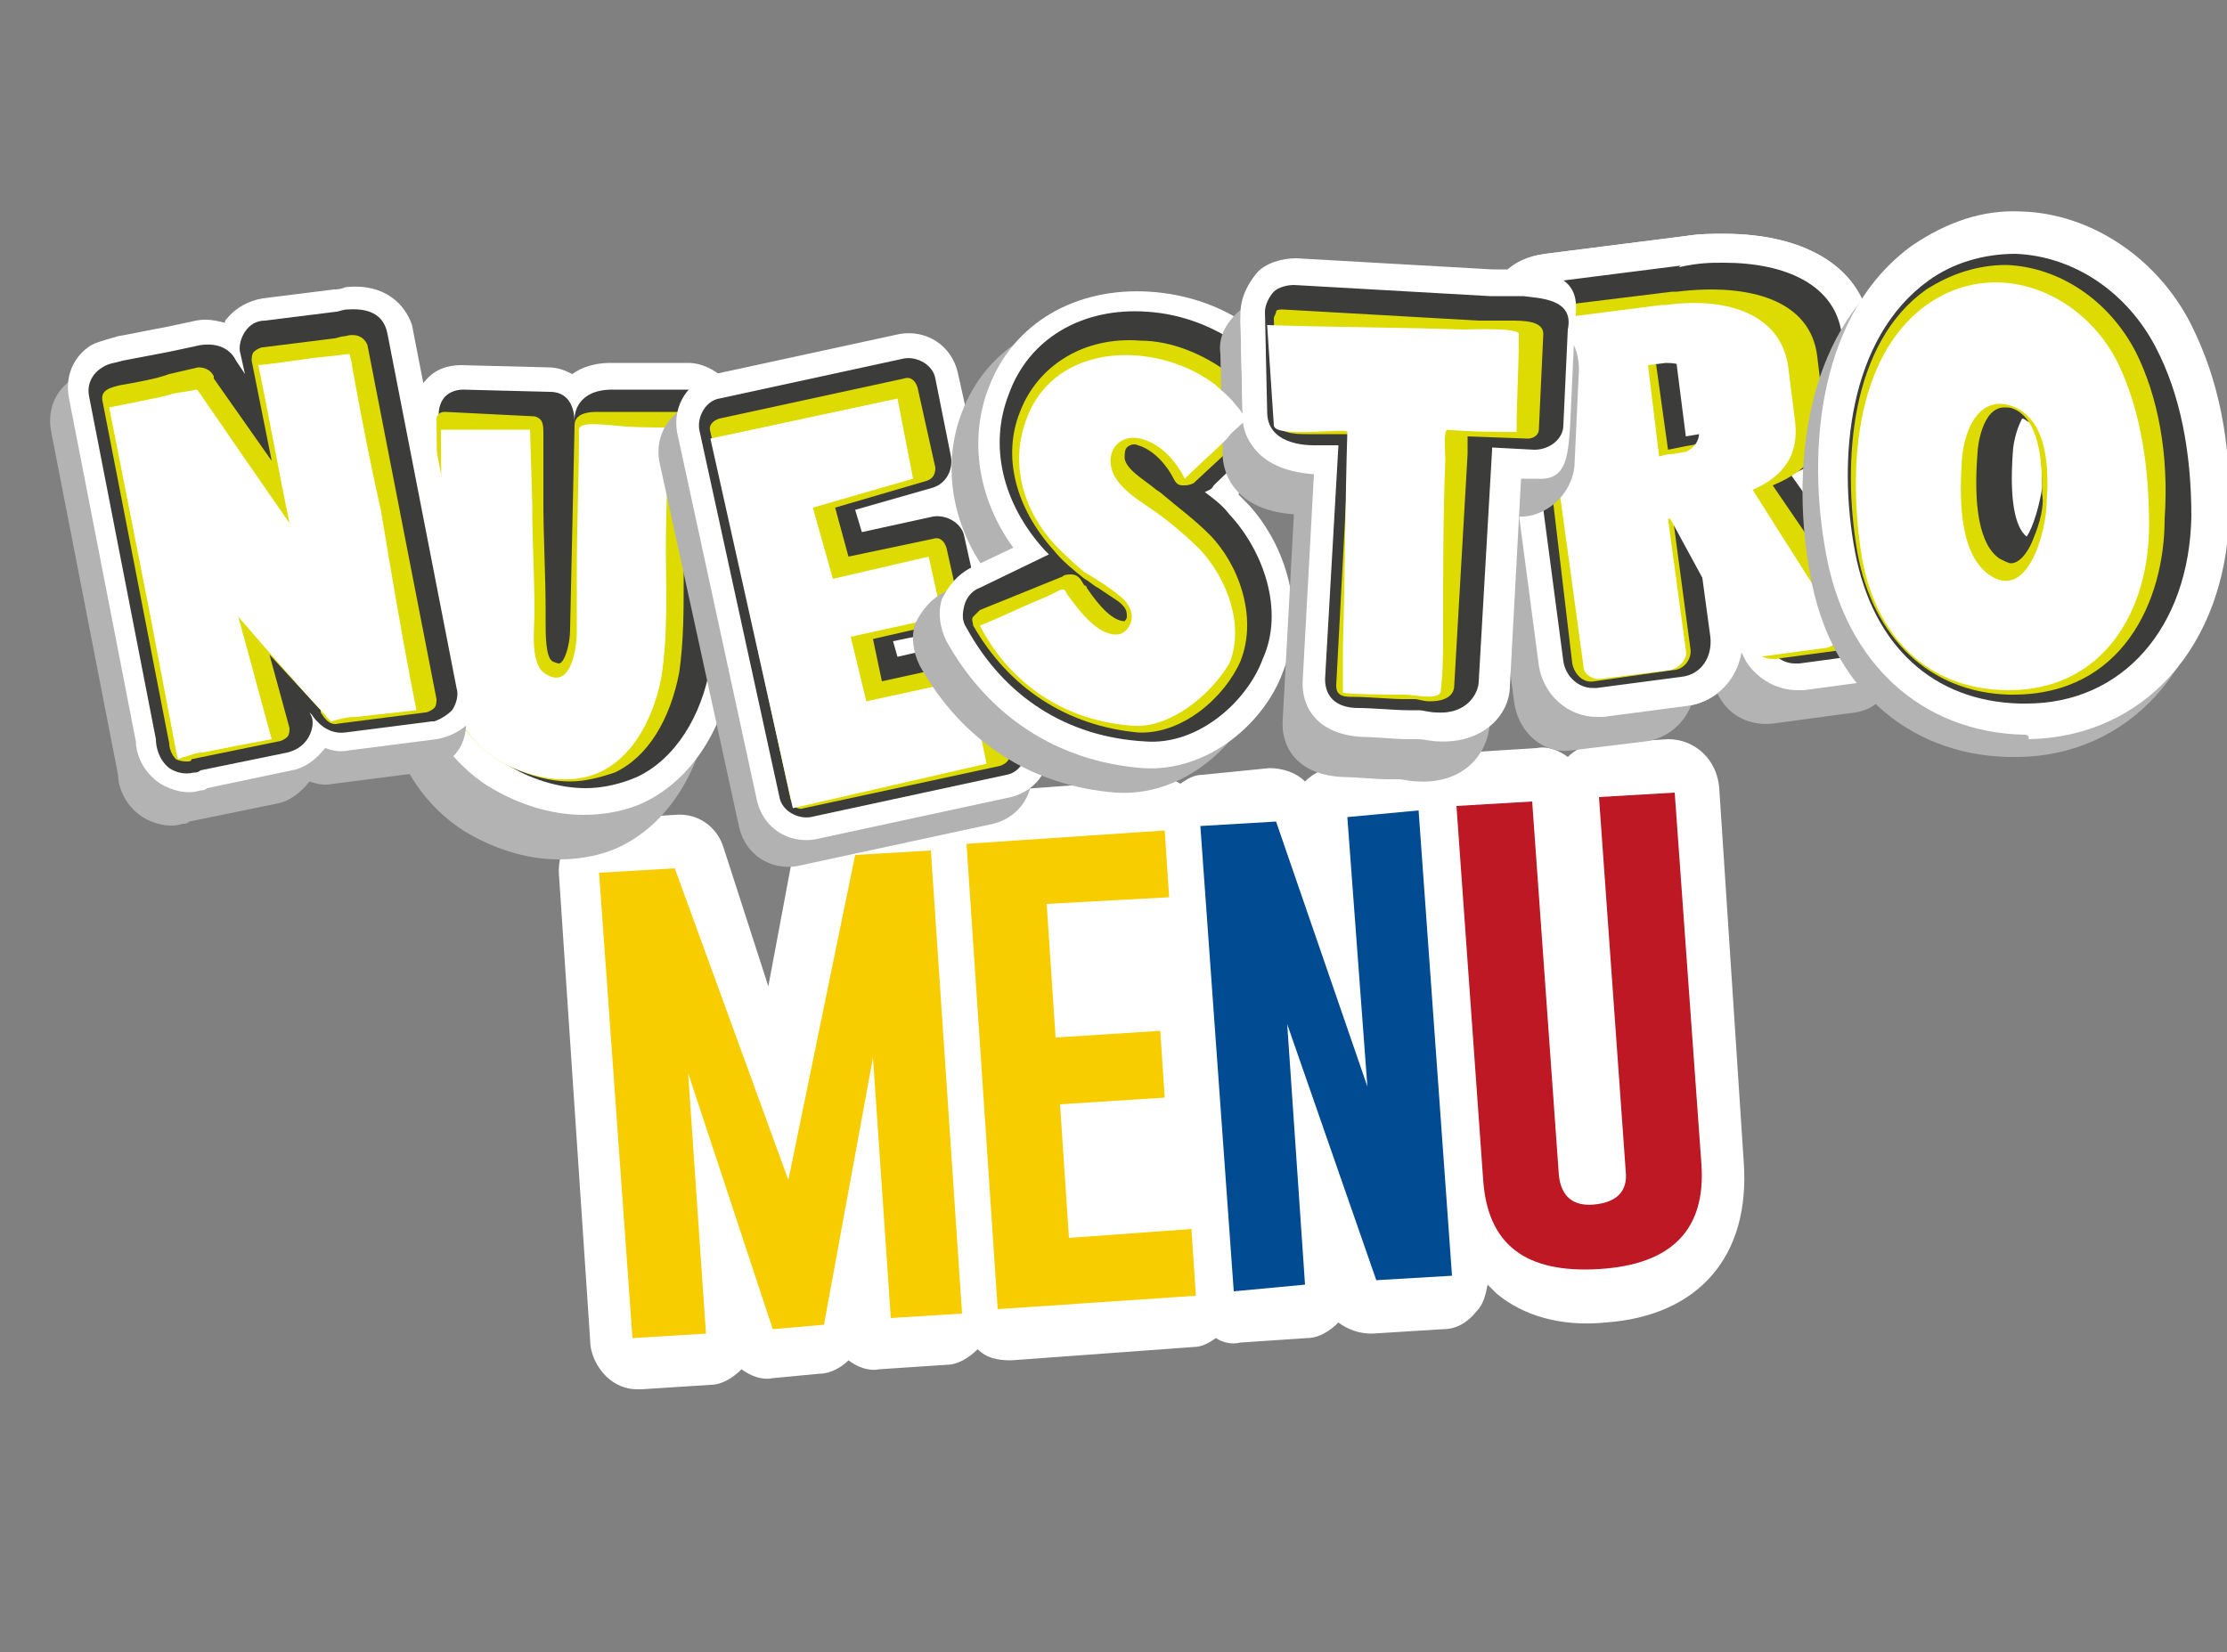 <?xml version="1.0" encoding="utf-8"?>
<!-- Generator: Adobe Illustrator 24.1.2, SVG Export Plug-In . SVG Version: 6.00 Build 0)  -->
<svg version="1.1" id="Layer_1" xmlns="http://www.w3.org/2000/svg" xmlns:xlink="http://www.w3.org/1999/xlink" x="0px" y="0px"
	 viewBox="0 0 100 74.2" style="enable-background:new 0 0 100 74.2;" xml:space="preserve">
<rect x="0" y="0" width="100" height="74.2" fill="#808080" stroke="none"/>
<style type="text/css">
	.st0{fill:#FFFFFF;}
	.st1{fill:#F8CD00;}
	.st2{fill:#014B93;}
	.st3{fill:#BD1823;}
	.st4{fill:#B3B3B4;}
	.st5{fill:#3C3C3B;}
	.st6{fill:#DDDB01;}
	.st7{fill:#B3B2B3;}
	.st8{fill:none;stroke:#000000;stroke-miterlimit:10;}
</style>
<g>
	<path class="st0" d="M78.3,52.2l-1.1-16.8c-0.1-1.3-1.1-2.2-2.3-2.2l-3.2,0.2c-0.5,0-1,0.3-1.3,0.6c-0.4-0.3-0.9-0.5-1.4-0.4
		l-3.2,0.2c-0.5,0-1,0.3-1.4,0.7c-0.4-0.3-0.9-0.5-1.5-0.4l-2.9,0.3c-0.5,0.1-1,0.3-1.4,0.7c-0.4-0.4-1-0.6-1.6-0.6L54,34.8
		c-0.4,0-0.7,0.2-1,0.4c-0.3-0.2-0.7-0.3-1.1-0.2l-8.2,0.6c-0.5,0-1,0.3-1.4,0.7c-0.4-0.4-0.9-0.5-1.5-0.5L37.7,36
		c-1,0.1-1.8,0.8-2,1.9l-1.2,6.4l-2-6.2c-0.3-1-1.2-1.6-2.2-1.5l-3.2,0.2c-1.2,0.1-2.1,1.2-2,2.5l1.4,20.9c0,0.6,0.3,1.2,0.7,1.6
		c0.4,0.4,0.9,0.6,1.4,0.6c0.1,0,0.1,0,0.2,0l3.1-0.2c0.5,0,1-0.3,1.4-0.7c0.4,0.3,0.9,0.5,1.4,0.4l2.1-0.2c0.5,0,1-0.3,1.3-0.6
		c0.4,0.3,0.9,0.5,1.4,0.4l3-0.2c0.5,0,1-0.3,1.4-0.7c0.4,0.4,0.9,0.5,1.5,0.5l8.2-0.6c0.4,0,0.7-0.2,1-0.4c0.3,0.2,0.7,0.3,1.1,0.2
		l3-0.2c0.5,0,1-0.3,1.4-0.7c0.4,0.3,0.9,0.5,1.5,0.5l3.2-0.2c0.6,0,1.1-0.3,1.5-0.8c0.3-0.3,0.4-0.7,0.5-1.2
		c0.1,0.1,0.3,0.3,0.4,0.4c1.2,1,2.9,1.5,4.9,1.3C76.3,59.1,78.6,56.4,78.3,52.2z"/>
	<g>
		<path class="st1" d="M35.4,53l3-14.6l3.4-0.2L43.2,59L40,59.2l-0.8-11.7L37,59.5l-2.3,0.2l-3.8-11.5l0.8,11.7l-3.3,0.2l-1.5-20.9
			l3.4-0.2L35.4,53z"/>
		<path class="st1" d="M43.4,37.9l8.9-0.6l0.2,3L47,40.6l0.4,6l4.7-0.3l0.2,3l-4.7,0.3l0.4,6l5.5-0.4l0.2,3l-8.9,0.6L43.4,37.9z"/>
		<path class="st2" d="M53.9,37.1l3.4-0.2l4.1,11.9l-0.9-12.1l3.2-0.3l1.5,20.9l-3.4,0.2l-4-11.5l0.8,11.7L55.4,58L53.9,37.1z"/>
		<path class="st3" d="M76.4,52.3c0.2,2.9-1.3,4.5-4.6,4.7c-3.3,0.2-5-1.1-5.2-4l-1.2-16.8l3.4-0.2L70,52.8c0.1,0.9,0.6,1.4,1.6,1.3
			c1-0.1,1.5-0.6,1.4-1.5l-1.2-16.8l3.4-0.2L76.4,52.3z"/>
	</g>
</g>
<g>
	<path class="st0" d="M86.2,27l-3.8-5.3c2-1.3,2.1-3.1,1.9-4.2L84,14.8c-0.3-2.7-2.8-4.3-6.6-4.3c-0.5,0-1.1,0-1.7,0.1v0l-6.3,0.8
		c-0.8,0.1-1.4,0.4-1.8,0.8c-0.5,0.5-0.7,1.1-0.6,1.8l2.1,15.9c0.2,1.3,1.3,2.3,2.6,2.3c0.1,0,0.2,0,0.3,0l3.8-0.5
		c1.3-0.2,2.2-1.2,2.4-2.4l0.2,0.4l0,0l0,0c0.5,0.8,1.4,1.3,2.3,1.3c0.1,0,0.2,0,0.3,0l3.7-0.5c0.7-0.1,1.3-0.6,1.6-1.3
		C86.7,28.5,86.6,27.6,86.2,27z"/>
	<path class="st4" d="M84.6,28.9l-3.9-5.5c1.9-1.2,2.2-2.9,2-4.1l-0.3-2.7c-0.4-3.1-3.6-4.6-8.3-4c0,0-0.1,0-0.2,0h0h0l-6.3,0.8
		c-1.1,0.1-1.8,1.1-1.7,2.3l2.1,15.9c0.2,1.3,1.3,2.3,2.6,2.1l3.3-0.4c1.4-0.2,2.4-1.5,2.2-3l-0.2-1.2l1.3,2.2
		c0.5,0.9,1.4,1.3,2.4,1.2l3.7-0.5c0.7-0.1,1.2-0.5,1.5-1.1C85.1,30.2,85.1,29.5,84.6,28.9z M74.7,17.7l0.3,2.5c0,0,0,0-0.1,0
		c0,0-0.1,0-0.2,0l-0.3-2.5C74.6,17.7,74.7,17.7,74.7,17.7z"/>
	<g>
		<g>
			<path class="st5" d="M71.7,31.5c-1,0-1.8-0.8-1.9-1.8l-2.1-15.9c-0.1-0.5,0.1-0.9,0.4-1.3c0.3-0.3,0.8-0.5,1.4-0.6l6.3-0.8v0
				c0.6-0.1,1.1-0.1,1.6-0.1c3.4,0,5.6,1.4,5.9,3.8l0.3,2.7c0.2,1.2-0.1,2.9-2.2,3.9l4.2,5.9c0.3,0.5,0.4,1.1,0.2,1.6
				c-0.2,0.5-0.6,0.8-1.1,0.9l-3.7,0.5c-0.1,0-0.2,0-0.2,0c-0.7,0-1.3-0.4-1.7-1l0,0l-1.7-3.4l0.3,2.6c0.1,0.6-0.1,1.2-0.4,1.6
				c-0.3,0.5-0.8,0.8-1.4,0.9l-3.8,0.5C71.9,31.5,71.8,31.5,71.7,31.5z M76.3,18.9C76.3,18.9,76.3,18.9,76.3,18.9
				c0.1,0,0.2-0.1,0.2-0.1c0.4-0.1,0.3-0.3,0.3-0.4l-0.3-2.7c0-0.2,0-0.3-0.5-0.3c-0.1,0-0.1,0-0.2,0L76.3,18.9z"/>
			<path class="st0" d="M77.4,11.8c2.8,0,5,1,5.3,3.2l0.3,2.7c0.2,1.6-0.6,2.9-2.6,3.6l4.6,6.5c0.4,0.6,0.1,1.4-0.5,1.5l-3.7,0.5
				c-0.1,0-0.1,0-0.2,0c-0.5,0-0.9-0.3-1.2-0.7l-3.2-6.4l-0.2,0l0.8,5.9c0.1,0.9-0.4,1.7-1.3,1.8l-3.8,0.5c-0.1,0-0.1,0-0.2,0
				c-0.6,0-1.2-0.5-1.3-1.2l-2.1-15.9c-0.1-0.5,0.3-1,1.3-1.1l6.3-0.8c-0.3,0-0.3,0.1-0.3,0.1c0,0,0,0,0,0
				C76.3,11.8,76.8,11.8,77.4,11.8 M75.7,19.6l0.6-0.1c0.5-0.1,0.3-0.1,0.4-0.1c0.6-0.2,0.8-0.6,0.7-1l-0.3-2.7
				c-0.1-0.6-0.4-0.9-1.1-0.9c-0.1,0-0.2,0-0.4,0l-0.5,0.1L75.7,19.6 M77.4,10.5c-0.5,0-1.1,0-1.7,0.1v0l-6.3,0.8
				c-0.8,0.1-1.4,0.4-1.8,0.8c-0.5,0.5-0.7,1.1-0.6,1.8l2.1,15.9c0.2,1.3,1.3,2.3,2.6,2.3c0.1,0,0.2,0,0.3,0l3.8-0.5
				c1.3-0.2,2.2-1.2,2.4-2.4l0.2,0.4l0,0l0,0c0.5,0.8,1.4,1.3,2.3,1.3c0.1,0,0.2,0,0.3,0l3.7-0.5c0.7-0.1,1.3-0.6,1.6-1.3
				c0.3-0.7,0.2-1.6-0.2-2.2l-3.8-5.3c2-1.3,2.1-3.1,1.9-4.2L84,14.8C83.6,12.1,81.2,10.5,77.4,10.5L77.4,10.5z"/>
		</g>
	</g>
	<g>
		<path class="st6" d="M68.8,14.6c-0.1-0.4,0.2-0.7,0.6-0.8l5.7-0.7c0.1,0,0.2,0,0.2,0c3.3-0.4,6,0.4,6.3,2.9l0.3,2.5
			c0.2,1.5-0.6,2.6-2.3,3.3l4.3,6.3c0.3,0.4,0,1-0.5,1l-3.7,0.5c-0.4,0-0.8-0.1-0.9-0.5l-3.5-6l-0.2,0l0.8,6c0.1,0.5-0.3,1-0.8,1
			l-3.5,0.5c-0.5,0.1-0.9-0.3-1-0.8L68.8,14.6z M74.3,15.9l0.6,4.3l0.5-0.1c0.4-0.1,0.7-0.1,0.9-0.2c0.5-0.2,0.7-0.5,0.7-1l-0.3-2.5
			c-0.1-0.6-0.5-0.9-1.3-0.8L74.3,15.9z"/>
	</g>
	<g>
		<path class="st0" d="M69.1,15.3c-0.1-0.5,0.3-0.9,0.8-1l4.7-0.6c0.1,0,0.2,0,0.2,0c2.9-0.4,5.2,0.5,5.5,2.8l0.3,2.4
			c0.2,1.5-0.5,2.5-1.9,3.1l3.8,6c0.3,0.5,0,1-0.5,1.1L79,29.5c-0.4,0-0.7-0.1-0.9-0.5L75,23.3l-0.1,0l0.8,5.9
			c0.1,0.4-0.3,0.8-0.7,0.9l-3.2,0.4c-0.3,0-0.7-0.2-0.7-0.6L69.1,15.3z M74,16.4l0.5,4.1l0.4-0.1c0.4,0,0.6-0.1,0.8-0.1
			c0.4-0.2,0.6-0.5,0.6-0.9L76,17.1c-0.1-0.6-0.5-0.8-1.2-0.8L74,16.4z"/>
	</g>
</g>
<g>
	<path class="st4" d="M31.9,26l0.1-5.4c0-0.6-0.2-1.2-0.6-1.6s-1-0.7-1.6-0.7l-2.5,0c0,0,0,0-0.1,0l-0.1,0c-0.2,0-0.5,0-0.8,0
		c-0.7,0-1.3,0.2-1.7,0.5c-0.4-0.2-0.7-0.3-1.1-0.3l-3.9-0.1c0,0,0,0,0,0c-0.6,0-1.2,0.2-1.6,0.7c-0.4,0.4-0.7,1-0.7,1.6l0.1,8.8
		c0,0.2,0,0.4,0,0.5c0,0.4,0,0.9,0,1.3c0.1,2.5,1.4,4.7,3.4,6c1.3,0.8,2.8,1.3,4.3,1.3c1,0,2-0.2,2.8-0.6c2-1,3.4-3.1,3.9-5.8
		c0.3-1.5,0.2-3,0.2-4.5C31.9,27,31.9,26.5,31.9,26z"/>
	<g>
		<g>
			<path class="st0" d="M31.9,24l0.1-5.4c0-0.3-0.1-0.6-0.3-0.8c-0.2-0.2-0.5-0.3-0.8-0.3l-2.5,0c0,0-0.1,0-0.2,0
				c-0.2,0-0.5,0-0.7,0c-1.6,0-1.7,1.1-1.7,1.3l0,0.4c0-0.1,0-0.1,0-0.2c0-0.9-0.4-1.4-1.1-1.4l-3.9-0.1c-0.3,0-0.6,0.1-0.8,0.3
				s-0.3,0.5-0.3,0.8l0.1,8.8c0,0.2,0,0.4,0,0.5c0,0.4,0,0.9,0,1.3c0.1,2.1,1.2,4,2.9,5.1c1.1,0.7,2.4,1.1,3.6,1.1
				c0.8,0,1.6-0.2,2.3-0.5c1.7-0.8,2.9-2.7,3.3-5c0.2-1.4,0.2-2.9,0.2-4.3C31.9,25,31.9,24.5,31.9,24z"/>
			<path class="st0" d="M33.1,24l0.1-5.4c0-0.6-0.2-1.2-0.7-1.6c-0.4-0.4-1-0.7-1.6-0.7l-2.5,0c0,0,0,0-0.1,0l-0.1,0
				c-0.2,0-0.5,0-0.8,0c-0.7,0-1.3,0.2-1.7,0.5c-0.4-0.2-0.7-0.3-1.1-0.3l-3.9-0.1c0,0,0,0,0,0c-0.6,0-1.2,0.2-1.6,0.7
				c-0.4,0.4-0.7,1-0.7,1.6l0.1,8.8c0,0.2,0,0.4,0,0.5c0,0.4,0,0.9,0,1.3c0.1,2.5,1.4,4.7,3.4,6c1.3,0.8,2.8,1.3,4.3,1.3
				c1,0,2-0.2,2.8-0.6c2-1,3.4-3.1,3.9-5.8c0.3-1.5,0.2-3,0.2-4.5C33.1,25,33.1,24.5,33.1,24z M30.8,25.6c0,1.4,0,2.8-0.2,4.1
				c-0.3,2-1.3,3.5-2.6,4.2c-0.5,0.3-1.1,0.4-1.8,0.4c-1,0-2.1-0.3-3-0.9c-1.4-0.9-2.3-2.5-2.4-4.2c0-0.4,0-0.8,0-1.2
				c0-0.2,0-0.4,0-0.5l-0.1-8.8l3.9,0.1c0,0.1,0,0.2,0,0.3l0,0.2c0,0.6,0.5,1.1,1.1,1.1h0c0.6,0,1.1-0.5,1.1-1.1l0-0.4
				c0-0.1,0.2-0.2,0.6-0.2c0.2,0,0.4,0,0.6,0h0c0.1,0,0.2,0,0.2,0c0,0,0,0,0,0l2.5,0L30.8,24C30.8,24.5,30.8,25,30.8,25.6z"/>
		</g>
		<g>
			<path class="st0" d="M30.7,24.3l0.1-5.4c0-0.1,0-0.2-0.1-0.3s-0.2-0.1-0.3-0.1l-2.6,0c0,0-0.1,0-0.3,0c-0.2,0-0.4,0-0.7,0
				c-0.8,0-1,0.3-1,0.6l-0.2,9.1c0,0.9-0.3,1.6-0.5,1.6c0,0-0.1,0-0.3-0.1c-0.3-0.2-0.3-1.2-0.3-1.8c0-0.2,0-0.4,0-0.5
				c0-1.6-0.1-3.2-0.1-4.8l0-0.4c0-0.5,0-1.2,0-1.9c0-0.3,0-0.6,0-0.8c0-0.4,0-0.7-0.4-0.8L20,18.5c-0.1,0-0.2,0-0.3,0.1
				s-0.1,0.2-0.1,0.3l0.1,8.8c0,0.2,0,0.4,0,0.5c0,0.4,0,0.8,0,1.3c0.1,1.9,1.1,3.6,2.6,4.6c1,0.6,2.2,1,3.3,1c0.7,0,1.4-0.2,2-0.4
				c1.5-0.7,2.5-2.4,2.9-4.5c0.2-1.4,0.2-2.8,0.2-4.2C30.7,25.4,30.7,24.8,30.7,24.3z"/>
			<path class="st0" d="M25.6,36.1c-1.3,0-2.7-0.4-3.9-1.2c-1.8-1.2-3-3.2-3.1-5.5c0-0.4,0-0.9,0-1.3c0-0.2,0-0.4,0-0.5l-0.1-8.8
				c0-0.4,0.2-0.8,0.5-1.1c0.3-0.3,0.7-0.5,1.1-0.5c0,0,0,0,0,0l3.9,0.1c0.3,0,0.8,0.1,1.1,0.5c0.3-0.4,0.9-0.6,1.7-0.6
				c0.3,0,0.5,0,0.8,0h0c0,0,0.1,0,0.1,0l2.5,0c0.4,0,0.8,0.2,1.1,0.5s0.5,0.7,0.5,1.1l-0.1,5.4c0,0.5,0,1.1,0,1.6
				c0,1.4,0,2.9-0.2,4.4c-0.4,2.5-1.7,4.4-3.5,5.3C27.4,36,26.5,36.1,25.6,36.1z M20.8,19.6l0.1,8c0,0.2,0,0.4,0,0.5
				c0,0.4,0,0.8,0,1.2c0.1,1.5,0.9,2.9,2.1,3.7c0.8,0.5,1.8,0.8,2.6,0.8c0.5,0,1-0.1,1.5-0.3c1.2-0.6,2-1.9,2.3-3.6
				c0.2-1.3,0.2-2.7,0.2-4c0-0.5,0-1.1,0-1.7l0.1-4.7l-1.8,0c-0.1,0-0.2,0-0.3,0h0c-0.1,0-0.3,0-0.4,0l-0.2,8.6
				c0,1.3-0.5,2.7-1.6,2.7c-0.3,0-0.7-0.1-1-0.4c-0.8-0.6-0.8-1.8-0.7-2.8c0-0.2,0-0.3,0-0.5c0-1.6-0.1-3.2-0.1-4.8l0-0.4
				c0-0.5,0-1.2,0-1.9c0-0.2,0-0.3,0-0.5L20.8,19.6z"/>
		</g>
		<g>
			<path class="st0" d="M30,19.2c0,1.8-0.1,3.6-0.1,5.4c0,1.9,0.1,3.9-0.2,5.8c-0.3,1.6-1.1,3.4-2.6,4.2c-1.5,0.8-3.5,0.3-4.8-0.5
				c-1.4-0.9-2.3-2.5-2.4-4.2c0-0.6,0-1.2,0-1.8c0-2.9-0.1-5.8-0.1-8.8c1,0,1.9,0,2.9,0c0.4,0,0.7,0,1.1,0c0,0,0.1,3.1,0.1,3.4
				c0,1.6,0.1,3.2,0.1,4.8c0,0.7-0.2,2.2,0.4,2.7c1.2,0.9,1.5-1,1.5-1.8c0-0.9,0-1.8,0-2.7c0-2.1,0.1-4.3,0.1-6.4
				c0-0.4,1.2-0.2,1.5-0.2C28.3,19.2,29.2,19.2,30,19.2z"/>
			<path class="st0" d="M25.3,36c-1.2,0-2.6-0.4-3.6-1.1c-1.7-1.1-2.8-3-2.9-5.1c0-0.4,0-0.9,0-1.3c0-0.2,0-0.4,0-0.5l-0.1-8.8
				c0-0.3,0.1-0.6,0.3-0.8c0.2-0.2,0.5-0.3,0.8-0.3l3.9,0.1c0.7,0,1.1,0.5,1.1,1.4c0,0.1,0,0.1,0,0.2l0-0.4c0-0.2,0.1-1.3,1.7-1.3
				c0.3,0,0.5,0,0.7,0c0.1,0,0.1,0,0.2,0l2.5,0c0.3,0,0.6,0.1,0.8,0.3c0.2,0.2,0.3,0.5,0.3,0.8l-0.1,5.4c0,0.5,0,1,0,1.6
				c0,1.4,0,2.9-0.2,4.3c-0.4,2.3-1.6,4.1-3.3,5C27,35.8,26.2,36,25.3,36z M20.9,20.3l0.1,7.6c0,0.2,0,0.4,0,0.6c0,0.4,0,0.8,0,1.2
				c0.1,1.4,0.8,2.6,1.9,3.3c0.7,0.5,1.6,0.7,2.4,0.8c0.5,0,0.9-0.1,1.3-0.3c1-0.5,1.8-1.8,2-3.3c0.2-1.2,0.2-2.6,0.2-3.9
				c0-0.5,0-1.1,0-1.7l0.1-4.2h-1.4c-0.1,0-0.2,0-0.4,0l-0.2,8.2c0,1.9-0.8,3.1-2.1,3.1c-0.4,0-0.8-0.1-1.2-0.5
				c-1-0.7-0.9-2.2-0.9-3.1c0-0.2,0-0.3,0-0.4c0-1.6-0.1-3.2-0.1-4.8l0-0.4c0-0.4,0-1.2,0-1.9L20.9,20.3z"/>
		</g>
	</g>
	<path class="st5" d="M31.9,24l0.1-5.4c0-0.3-0.1-0.6-0.3-0.8c-0.2-0.2-0.5-0.3-0.8-0.3l-2.5,0c0,0-0.1,0-0.2,0c-0.2,0-0.5,0-0.7,0
		c-1.6,0-1.7,1.1-1.7,1.3l0,0.4c0-0.1,0-0.1,0-0.2c0-0.9-0.4-1.4-1.1-1.4l-3.9-0.1c-0.3,0-0.6,0.1-0.8,0.3s-0.3,0.5-0.3,0.8l0.1,8.8
		c0,0.2,0,0.4,0,0.5c0,0.4,0,0.9,0,1.3c0.1,2.1,1.2,4,2.9,5.1c1.1,0.7,2.4,1.1,3.6,1.1c0.8,0,1.6-0.2,2.3-0.5c1.7-0.8,2.9-2.7,3.3-5
		c0.2-1.4,0.2-2.9,0.2-4.3C31.9,25,31.9,24.5,31.9,24z"/>
	<path class="st6" d="M30.7,24.3l0.1-5.4c0-0.1,0-0.2-0.1-0.3s-0.2-0.1-0.3-0.1l-2.6,0c0,0-0.1,0-0.3,0c-0.2,0-0.4,0-0.7,0
		c-0.8,0-1,0.3-1,0.6l-0.2,9.1c0,0.9-0.3,1.6-0.5,1.6c0,0-0.1,0-0.3-0.1c-0.3-0.2-0.3-1.2-0.3-1.8c0-0.2,0-0.4,0-0.5
		c0-1.6-0.1-3.2-0.1-4.8l0-0.4c0-0.5,0-1.2,0-1.9c0-0.3,0-0.6,0-0.8c0-0.4,0-0.7-0.4-0.8L20,18.5c-0.1,0-0.2,0-0.3,0.1
		s-0.1,0.2-0.1,0.3l0.1,8.8c0,0.2,0,0.4,0,0.5c0,0.4,0,0.8,0,1.3c0.1,1.9,1.1,3.6,2.6,4.6c1,0.6,2.2,1,3.3,1c0.7,0,1.4-0.2,2-0.4
		c1.5-0.7,2.5-2.4,2.9-4.5c0.2-1.4,0.2-2.8,0.2-4.2C30.7,25.4,30.7,24.8,30.7,24.3z"/>
	<path class="st0" d="M30,19.2c0,1.8-0.1,3.6-0.1,5.4c0,1.9,0.1,3.9-0.2,5.8c-0.3,1.6-1.1,3.4-2.6,4.2c-1.5,0.8-3.5,0.3-4.8-0.5
		c-1.4-0.9-2.3-2.5-2.4-4.2c0-0.6,0-1.2,0-1.8c0-2.9-0.1-5.8-0.1-8.8c1,0,1.9,0,2.9,0c0.4,0,0.7,0,1.1,0c0,0,0.1,3.1,0.1,3.4
		c0,1.6,0.1,3.2,0.1,4.8c0,0.7-0.2,2.2,0.4,2.7c1.2,0.9,1.5-1,1.5-1.8c0-0.9,0-1.8,0-2.7c0-2.1,0.1-4.3,0.1-6.4
		c0-0.4,1.2-0.2,1.5-0.2C28.3,19.2,29.2,19.2,30,19.2z"/>
</g>
<g>
	<path class="st4" d="M97.7,15.6c-1.5-3-4.5-5-7.6-5.1c-1.7,0-3.4,0.5-4.9,1.5c-4.2,3-4.8,9.2-3.9,13.9c0.9,4.9,4.3,8,8.9,8.1
		c0.1,0,0.2,0,0.3,0c5.1,0,8.8-4.1,9-10C99.4,20.8,98.9,18,97.7,15.6z"/>
	<g>
		<g>
			<path class="st0" d="M97.3,15.1c-1.3-2.6-3.9-4.3-6.5-4.3c-1.4,0-2.8,0.4-4.1,1.3c-3.7,2.7-4.2,8.2-3.4,12.6
				c0.8,4.3,3.6,7,7.6,7.1c0.1,0,0.2,0,0.3,0c4.4,0,7.5-3.5,7.7-8.7C98.9,20,98.4,17.3,97.3,15.1z M91,24.1c-0.5-0.4-0.8-1.6-0.6-4
				c0.1-0.7,0.3-1.1,0.4-1.3c0,0,0.1,0,0.2,0.1c0.5,0.2,0.7,1.3,0.7,3C91.6,22.6,91.3,23.7,91,24.1z"/>
			<path class="st0" d="M90.9,33c-4.6-0.1-8-3.2-8.9-8.1C81.1,20.1,81.7,14,85.9,11c1.5-1,3.1-1.6,4.9-1.5c3.1,0.1,6.1,2.1,7.6,5.1
				c1.2,2.4,1.8,5.2,1.7,8.6c-0.2,5.8-3.8,9.9-9,10C91.1,33,91,33,90.9,33z M90.7,12.1c-1.2,0-2.3,0.3-3.3,1
				c-3.2,2.3-3.6,7.3-2.9,11.3c0.7,3.8,3.1,6,6.6,6c3.7,0,6.2-2.9,6.3-7.4c0.1-2.9-0.4-5.3-1.4-7.3C95,13.6,92.9,12.1,90.7,12.1z
				 M90.9,25.4c-0.3,0-0.6-0.1-0.8-0.3c-1-0.8-1.4-2.6-1.1-5.1c0.1-0.9,0.4-1.6,0.8-2c0.3-0.3,0.8-0.5,1.2-0.4
				c0.1,0,0.3,0.1,0.4,0.1c1.3,0.6,1.5,2.5,1.4,4.3c0,0.9-0.4,2.2-0.9,2.9c-0.2,0.3-0.5,0.5-0.9,0.5C91.1,25.4,91,25.4,90.9,25.4z"
				/>
		</g>
		<g>
			<path class="st0" d="M95.9,15.8c-1.2-2.3-3.4-3.8-5.8-3.9c-1.3,0-2.5,0.4-3.6,1.1c-3.4,2.4-3.8,7.7-3.1,11.8
				c0.7,3.9,3.3,6.3,6.8,6.4c0.1,0,0.2,0,0.2,0c4.9,0,6.8-4.2,6.8-7.9C97.4,20.4,96.9,17.8,95.9,15.8z M91.3,24.2
				c-0.1,0.3-0.5,1.1-1,1.1c-0.1,0-0.3-0.1-0.5-0.2c-0.9-0.6-1.2-2.3-1-4.8c0-0.2,0.2-2,1.2-2c0.2,0,0.3,0,0.5,0.1
				c1.2,0.6,1.2,2.8,1.2,3.8C91.8,22.7,91.6,23.5,91.3,24.2z"/>
			<path class="st0" d="M90.2,32.5c-4.2-0.1-7.3-3-8.1-7.5c-0.8-4.5-0.3-10.3,3.6-13.1c1.3-0.9,2.8-1.4,4.4-1.4
				c2.8,0.1,5.5,1.9,6.9,4.6c1.2,2.2,1.7,5,1.6,8.2c-0.1,4.5-2.7,9.1-8.2,9.1C90.4,32.5,90.3,32.5,90.2,32.5z M90,13.2
				c-1,0-1.9,0.3-2.8,0.9c-2.9,2.1-3.2,6.9-2.5,10.5c0.6,3.4,2.7,5.3,5.7,5.3c5.1,0,5.5-5.5,5.5-6.6c0.1-2.7-0.4-5.1-1.3-6.9
				C93.7,14.5,91.9,13.3,90,13.2z M90.3,26.6c-0.4,0-0.8-0.1-1.2-0.4c-1.3-0.9-1.9-3-1.5-6c0.2-2,1.2-3.2,2.6-3.2
				c0.3,0,0.7,0.1,1,0.3c2,0.9,1.9,3.8,1.9,5c0,0.6-0.2,1.6-0.6,2.4C91.9,26.3,91,26.6,90.3,26.6z M90.3,20c0,0.1-0.1,0.3-0.1,0.4
				c-0.2,1.4-0.1,2.3,0.1,2.8c0.1-0.4,0.2-0.8,0.2-1C90.5,21,90.4,20.4,90.3,20z"/>
		</g>
		<g>
			<path class="st0" d="M95.1,16.3c-1.6-3.2-5.5-4.8-8.6-2.6c-3.3,2.4-3.5,7.6-2.9,11.3c0.6,3.5,2.9,6,6.6,6c4.2,0,6.3-3.5,6.3-7.4
				C96.5,21.2,96.2,18.6,95.1,16.3z M89.3,25.8c-1.4-1-1.3-3.7-1.2-5.2c0.1-1.3,0.8-3,2.4-2.3c1.5,0.7,1.5,2.9,1.4,4.3
				C91.9,23.7,91.1,27.1,89.3,25.8z"/>
			<path class="st0" d="M89.9,32.3c-4-0.1-6.8-2.7-7.6-7.1c-0.8-4.4-0.3-9.9,3.4-12.6c1.2-0.9,2.6-1.3,4.1-1.3
				c2.6,0.1,5.2,1.8,6.5,4.3c1.1,2.2,1.6,4.8,1.6,7.9c-0.1,5.2-3.2,8.6-7.7,8.7C90.1,32.3,90,32.3,89.9,32.3z M89.7,14
				c-0.9,0-1.7,0.2-2.5,0.8c-2.7,1.9-3,6.6-2.3,10c0.3,1.4,1.3,4.8,5.1,4.9c0.1,0,0.1,0,0.2,0c3.6,0,5-3.1,5-6.1
				c0.1-2.6-0.4-4.9-1.3-6.7C93,15.2,91.4,14.1,89.7,14z M90,27.4c-0.5,0-1-0.2-1.5-0.5c-1.5-1-2.1-3.2-1.8-6.5
				c0.2-2.3,1.4-3.7,3.1-3.6c0.4,0,0.8,0.1,1.2,0.3c2.3,1.1,2.2,4.2,2.2,5.5C93.2,24.2,92.3,27.5,90,27.4z M89.8,19.5
				c-0.1,0.1-0.3,0.6-0.4,1.3c-0.3,2.4,0.1,3.6,0.6,4c0.3-0.4,0.6-1.5,0.7-2.1c0.1-1.8-0.2-2.8-0.7-3C89.9,19.5,89.8,19.5,89.8,19.5
				z"/>
		</g>
	</g>
	<path class="st5" d="M96.8,15.6c-1.3-2.5-3.7-4.1-6.3-4.2c-1.4,0-2.8,0.4-3.9,1.2c-3.6,2.6-4.1,8-3.3,12.2c0.8,4.2,3.5,6.7,7.4,6.8
		c0.1,0,0.2,0,0.3,0c4.3,0,7.3-3.4,7.4-8.4C98.4,20.3,97.9,17.7,96.8,15.6z M91,24.1c-0.5-0.4-0.8-1.6-0.6-4
		c0.1-0.7,0.3-1.1,0.4-1.3c0,0,0.1,0,0.2,0.1c0.5,0.2,0.7,1.3,0.7,3C91.6,22.6,91.3,23.7,91,24.1z"/>
	<path class="st6" d="M95.9,15.8c-1.2-2.3-3.4-3.8-5.8-3.9c-1.3,0-2.5,0.4-3.6,1.1c-3.4,2.4-3.8,7.7-3.1,11.8
		c0.7,3.9,3.3,6.3,6.8,6.4c0.1,0,0.2,0,0.2,0c4.9,0,6.8-4.2,6.8-7.9C97.4,20.4,96.9,17.8,95.9,15.8z M91.3,24.2
		c-0.1,0.3-0.5,1.1-1,1.1c-0.1,0-0.3-0.1-0.5-0.2c-0.9-0.6-1.2-2.3-1-4.8c0-0.2,0.2-2,1.2-2c0.2,0,0.3,0,0.5,0.1
		c1.2,0.6,1.2,2.8,1.2,3.8C91.8,22.7,91.6,23.5,91.3,24.2z"/>
	<path class="st0" d="M95.1,16.3c-1.6-3.2-5.5-4.8-8.6-2.6c-3.3,2.4-3.5,7.6-2.9,11.3c0.6,3.5,2.9,6,6.6,6c4.2,0,6.3-3.5,6.3-7.4
		C96.5,21.2,96.2,18.6,95.1,16.3z M89.3,25.8c-1.4-1-1.3-3.7-1.2-5.2c0.1-1.3,0.8-3,2.4-2.3c1.5,0.7,1.5,2.9,1.4,4.3
		C91.9,23.7,91.1,27.1,89.3,25.8z"/>
</g>
<path class="st4" d="M14.7,14.4c-0.2,0-0.4,0.1-0.5,0.1L11,14.8c-0.6,0.1-1.2,0.4-1.6,0.9c-0.1,0.1-0.1,0.1-0.1,0.2
	c-0.4-0.1-0.8-0.2-1.3-0.1l-1.4,0.3C6,16.3,5,16.5,4.5,16.6c-0.3,0.1-0.8,0.2-1.2,0.4c-0.8,0.5-1.2,1.4-1,2.4l3,15.4
	c0,0.4,0.2,1.3,1.1,1.9c0.5,0.3,1.2,0.5,1.8,0.3c0.1,0,0.2,0,0.3-0.1l3.9-0.8c0.6-0.1,1.1-0.5,1.5-1c0.3,0.1,0.6,0.2,1.1,0.1
	l3.9-0.5c0.6-0.1,1.2-0.4,1.6-0.9c0.4-0.5,0.5-1.2,0.4-1.8l-3.1-15.9C17.4,15.1,16.5,14.1,14.7,14.4z"/>
<path class="st0" d="M15.5,12.9C15.3,13,15.1,13,15,13l-3.2,0.4c-0.6,0.1-1.2,0.4-1.6,0.9c-0.1,0.1-0.1,0.1-0.1,0.2
	c-0.4-0.1-0.8-0.2-1.3-0.1l-1.4,0.3c-0.6,0.1-1.5,0.3-2.1,0.4c-0.3,0.1-0.8,0.2-1.2,0.4c-0.8,0.5-1.2,1.4-1,2.4l3,15.4
	c0,0.4,0.2,1.3,1.1,1.9c0.5,0.3,1.2,0.5,1.8,0.3c0.1,0,0.2,0,0.3-0.1l3.8-0.8c0.6-0.1,1.1-0.5,1.5-1c0.3,0.1,0.6,0.2,1.1,0.1
	l3.9-0.5c0.6-0.1,1.2-0.4,1.6-0.9c0.4-0.5,0.5-1.2,0.4-1.8l-3.1-15.9C18.2,13.7,17.3,12.7,15.5,12.9z"/>
<path class="st5" d="M15.6,13.9c-0.2,0-0.4,0.1-0.5,0.1l-3.2,0.4c-0.4,0-0.7,0.2-0.9,0.5c-0.2,0.3-0.3,0.7-0.2,1l0.2,0.9l-0.4-0.6
	c-0.3-0.6-0.9-0.8-1.6-0.7l-1.4,0.3c-0.5,0.1-1.6,0.3-2.1,0.4c-0.3,0.1-0.6,0.1-0.9,0.3c-0.5,0.3-0.7,0.8-0.6,1.3l3,15.4l0,0
	c0,0.3,0.1,0.9,0.6,1.3c0.3,0.2,0.7,0.3,1.1,0.2c0.1,0,0.2,0,0.3-0.1l3.9-0.8c0.4-0.1,0.7-0.3,0.9-0.6c0.2-0.3,0.3-0.7,0.2-1
	L13.9,32l0.1,0.1l0,0c0.2,0.3,0.7,0.9,1.5,0.8l3.9-0.5c0,0,0.1,0,0.1,0l0,0c0.3-0.1,0.6-0.3,0.8-0.5c0.2-0.3,0.3-0.7,0.2-1L17.4,15
	C17.3,14.5,17,13.8,15.6,13.9z"/>
<path class="st6" d="M15.5,15.1c-0.2,0-0.4,0.1-0.5,0.1l-3.2,0.4c-0.1,0-0.3,0.1-0.4,0.2s-0.1,0.3-0.1,0.4l0.9,4.5L9.6,17
	c0,0,0,0,0-0.1c-0.2-0.4-0.6-0.4-0.7-0.4l-1.3,0.3C7.1,17,6,17.2,5.4,17.3C5,17.4,4.5,17.5,4.6,18l3,15.4v0c0,0.2,0.1,0.5,0.3,0.7
	c0.2,0.1,0.4,0.1,0.5,0.1c0.1,0,0.2,0,0.2-0.1l3.9-0.8c0.1,0,0.3-0.1,0.4-0.2c0.1-0.1,0.1-0.3,0.1-0.4l-0.9-3.3l2.3,2.5
	c0,0,0,0,0,0.1c0.2,0.3,0.4,0.6,0.8,0.5l3.9-0.5c0.1,0,0.3-0.1,0.4-0.2c0.1-0.1,0.1-0.3,0.1-0.4l-3.1-15.9
	C16.3,15,15.8,15,15.5,15.1z"/>
<path class="st0" d="M18.7,31.9c-0.9,0.1-1.8,0.2-2.7,0.3c-0.4,0-0.8,0.1-1.1,0.2c-0.1,0-0.3-0.3-0.4-0.4c-1.3-1.4-2.5-2.8-3.8-4.3
	c0.5,1.8,1,3.7,1.5,5.5c-1.1,0.2-2.1,0.4-3.1,0.6c-0.3,0-0.5,0.1-0.8,0.2c-0.1,0-0.3,0.1-0.3,0.1c0,0-0.1-0.3-0.1-0.4
	c-0.4-2.1-0.8-4.2-1.2-6.3c-0.5-2.5-1-5.1-1.5-7.6c-0.1-0.5-0.2-1-0.3-1.5c0,0,2.6-0.5,2.8-0.6c0.4-0.1,0.7-0.1,1.1-0.2
	c0.1,0,0.1,0.1,0.2,0.2c0.4,0.6,0.9,1.3,1.3,1.9c0.9,1.3,1.8,2.6,2.7,3.9c-0.5-2.4-0.9-4.7-1.4-7.1c1.1-0.1,2.1-0.3,3.2-0.4
	c0.1,0,0.8-0.1,0.9-0.1c0,0.1,0.1,0.3,0.1,0.5c0.4,2.2,0.8,4.3,1.3,6.5C17.6,25.9,18.1,28.9,18.7,31.9z"/>
<g>
	<path class="st7" d="M44.1,29c0.2-0.4,0.2-0.8,0.1-1.3l-0.6-2.7c-0.2-0.7-0.6-1.2-1.2-1.5c0.5-0.5,0.8-1.3,0.6-2L42.2,18
		c-0.3-1.2-1.4-1.9-2.6-1.7l-8.3,1.8c-1.2,0.3-1.9,1.4-1.7,2.6l3.6,16.5c0.3,1.2,1.4,1.9,2.6,1.7l8.8-1.9c1.2-0.3,1.9-1.4,1.7-2.6
		l-0.8-3.9C45.3,29.8,44.8,29.3,44.1,29z"/>
	<path class="st0" d="M44.9,27.8c0.2-0.4,0.2-0.8,0.1-1.3l-0.6-2.7c-0.2-0.7-0.6-1.2-1.2-1.5c0.5-0.5,0.8-1.3,0.6-2L43,16.7
		c-0.3-1.2-1.4-1.9-2.6-1.7l-8.3,1.8c-1.2,0.3-1.9,1.4-1.7,2.6L34,36c0.3,1.2,1.4,1.9,2.6,1.7l8.8-1.9c1.2-0.3,1.9-1.4,1.7-2.6
		l-0.8-3.9C46.1,28.6,45.5,28,44.9,27.8z"/>
	<path class="st5" d="M43.8,28.7l-3.5,0.8l-0.2-0.7l2.9-0.6c0.6-0.1,1-0.8,0.9-1.4l-0.6-2.7c-0.1-0.6-0.8-1-1.4-0.9l-3.2,0.7l-0.3-1
		l3.5-1c0.6-0.2,0.9-0.8,0.8-1.4L42,17c-0.1-0.6-0.8-1-1.4-0.9l-8.3,1.8c-0.6,0.1-1,0.8-0.9,1.4l3.6,16.5c0.1,0.6,0.8,1,1.4,0.9
		l8.8-1.9c0.6-0.1,1-0.8,0.9-1.4l-0.8-3.9C45.1,28.9,44.5,28.5,43.8,28.7z"/>
	<path class="st6" d="M43.7,29.7l-4.1,0.9l-0.4-1.9l3.5-0.8c0.3-0.1,0.5-0.3,0.4-0.6l-0.6-2.7c-0.1-0.3-0.3-0.5-0.6-0.4l-3.8,0.8
		l-0.6-2.2l4.1-1.2c0.3-0.1,0.4-0.3,0.4-0.6l-0.8-3.6c-0.1-0.3-0.3-0.5-0.6-0.4l-8.3,1.8c-0.3,0.1-0.5,0.3-0.4,0.6l3.6,16.5
		c0.1,0.3,0.3,0.5,0.6,0.4l8.8-1.9c0.3-0.1,0.5-0.3,0.4-0.6l-0.8-3.9C44.3,29.8,44,29.7,43.7,29.7z"/>
	<polygon class="st0" points="38.2,28.6 42.3,27.7 41.7,25 37.4,26 36.5,22.8 41,21.5 40.3,17.9 31.9,19.7 35.6,36.3 44.3,34.3 
		43.5,30.5 38.9,31.5 	"/>
</g>
<path class="st4" d="M54.7,23.6c-0.1-0.1-0.2-0.2-0.3-0.3l2.3-2.2c0.6-0.6,1.4-1.8-0.2-3.8l0,0c-0.4-0.5-0.8-0.9-1.3-1.3
	c-1.3-1.1-3.1-1.7-4.8-1.8c-3.3-0.2-6.1,1.4-7.2,4.3c-0.9,2.3-0.5,5,1.1,7.2l-1.9,0.9c-0.6,0.3-1,0.8-1.3,1.4
	c-0.2,0.6-0.1,1.3,0.2,1.9c1.9,3.4,5,5.4,8.8,5.7c3,0.2,5.5-2.1,6.3-4.3C57.6,28.4,56.4,25.3,54.7,23.6z"/>
<path class="st0" d="M55.9,22.5c-0.1-0.1-0.2-0.2-0.3-0.3l2.3-2.2c0.6-0.6,1.4-1.8-0.2-3.8l0,0c-0.4-0.5-0.8-0.9-1.3-1.3
	c-1.3-1.1-3.1-1.7-4.8-1.8c-3.3-0.2-6.1,1.4-7.2,4.3c-0.9,2.3-0.5,5,1.1,7.2l-1.9,0.9c-0.6,0.3-1,0.8-1.3,1.4
	c-0.2,0.6-0.1,1.3,0.2,1.9c1.9,3.4,5,5.4,8.8,5.7c3,0.2,5.5-2.1,6.3-4.3C58.8,27.2,57.5,24.1,55.9,22.5z"/>
<path class="st5" d="M55.2,23.1c-0.3-0.4-0.7-0.7-1.1-1c0.2-0.1,0.3-0.1,0.4-0.3l2.7-2.6c1-0.9,0-2.1-0.3-2.5l0,0
	c-0.3-0.4-0.7-0.8-1.1-1.1c-1.2-0.9-2.7-1.5-4.3-1.6c-2.9-0.2-5.3,1.2-6.2,3.7c-0.9,2.3-0.3,4.9,1.6,7c0.1,0.1,0.1,0.1,0.2,0.2
	L44,26.4c-0.3,0.1-0.6,0.4-0.7,0.8s-0.1,0.7,0.1,1c1.7,3.1,4.5,4.9,8,5.1c2.4,0.2,4.6-1.8,5.3-3.7C57.7,27.4,56.7,24.7,55.2,23.1z"
	/>
<path class="st6" d="M54.3,24c-0.7-0.7-1.4-1.2-2.1-1.8c-0.1-0.1-0.3-0.2-0.4-0.3c-0.5-0.4-1.2-0.8-1.3-1.3c0-0.2,0-0.4,0.1-0.5
	c0.1-0.1,0.3-0.2,0.5-0.1c0.7,0.2,1.3,0.9,1.6,1.5c0.1,0.2,0.2,0.3,0.4,0.3c0.2,0,0.3,0,0.5-0.1l2.8-2.6c0.5-0.4,0-1-0.3-1.4l0,0
	c-0.3-0.4-0.6-0.7-1-1c-1.1-0.8-2.5-1.4-3.9-1.4c-2.5-0.2-4.6,1.1-5.4,3.2c-0.8,2-0.2,4.3,1.5,6.2c0.4,0.5,0.9,0.9,1.4,1.3
	c0.2,0.1,0.4,0.3,0.6,0.4c0.3,0.2,0.6,0.4,0.9,0.6c0.4,0.3,0.4,0.5,0.4,0.7c0,0.1-0.1,0.2-0.1,0.2c0,0,0,0,0,0
	c-0.5,0-1.1-0.6-1.7-1.5c0,0,0-0.1-0.1-0.1c-0.1-0.1-0.2-0.5-0.6-0.5c-0.1,0-0.3,0-0.4,0.1L44,27.4c-0.1,0.1-0.2,0.2-0.3,0.3
	s0,0.3,0,0.4c1.6,2.8,4.2,4.5,7.4,4.8c2,0.1,3.9-1.6,4.6-3.2C56.5,27.7,55.6,25.3,54.3,24z"/>
<path class="st4" d="M67.5,13.9c-0.4,0-0.9,0-1.2,0h-0.1c-0.1,0-0.1,0-0.1,0l-8.8-0.5c-0.7,0-1.3,0.2-1.8,0.7
	c-0.5,0.5-0.8,1.1-0.7,1.8l0.1,4.5c0,0.7,0.4,2.5,3.2,2.7l-0.5,9.2c-0.1,1.2,0.6,2.5,2.7,2.6c0.5,0,1.5,0.1,2,0.1l0.3,0
	c0,0,0,0,0.1,0l0.1,0c0.2,0,0.5,0.1,0.9,0.1c2,0.1,3.1-1.2,3.2-2.6l0.5-9.3l0.7,0c1.3,0.1,2.5-1,2.6-2.3l0.2-4.3
	C70.9,15.7,70.5,14,67.5,13.9z"/>
<g>
	<g>
		<path class="st0" d="M68.4,13.3c-0.4,0-0.9,0-1.2,0c-0.1,0-0.2,0-0.3,0l-8.8-0.5c-0.3,0-0.7,0.1-0.9,0.3c-0.2,0.2-0.4,0.6-0.4,0.9
			l0.1,4.5c0,1.4,1.6,1.5,2.1,1.5l0,0c0.4,0,0.8,0,1.1,0l-0.6,10.5c0,0.8,0.5,1.3,1.5,1.3c0.6,0,1.7,0.1,2.2,0.1l0.2,0
			c0.1,0,0.2,0,0.3,0c0.2,0,0.5,0.1,0.8,0.1c1.4,0.1,1.9-0.9,1.9-1.4l0.6-10.4c0,0,0-0.1,0-0.1l1.9,0.1c0.7,0,1.3-0.5,1.3-1.1
			l0.2-4.3C70.7,13.4,69.1,13.4,68.4,13.3z"/>
		<path class="st0" d="M64.6,33.3c-0.3,0-0.7-0.1-0.9-0.1l-0.1,0c0,0-0.1,0-0.1,0l-0.3,0c-0.5,0-1.5-0.1-2-0.1
			c-2.1-0.1-2.8-1.4-2.7-2.6l0.5-9.2c-2.8-0.2-3.2-1.9-3.2-2.7l-0.1-4.5c0-0.7,0.3-1.3,0.7-1.8s1.2-0.7,1.8-0.7l8.8,0.5
			c0,0,0.1,0,0.1,0h0.1c0.3,0,0.8,0,1.2,0c3,0.2,2.3,1.8,2.3,2.8l-0.2,4.3c-0.1,1.4-0.2,2.4-1.5,2.3l-0.7,0l-0.5,9.3
			C67.8,32.1,66.6,33.4,64.6,33.3z M63.8,30.8C63.8,30.8,63.8,30.8,63.8,30.8c0.1,0,0.2,0,0.3,0l0.1,0c0.2,0,0.4,0.1,0.6,0.1
			c0.4,0,0.6-0.1,0.6-0.3l0.6-10.5c0-0.3,0.1-0.6,0.4-0.9c0.2-0.2,0.6-0.4,0.9-0.3l1.9,0.1l0.2-4.3c0,0,0,0,0,0
			c-0.1-0.1-0.4-0.1-1-0.2c-0.4,0-0.8,0-1.1,0h-0.1c-0.1,0-0.2,0-0.2,0L58.1,14l0.1,4.5c0,0,0,0.1,0,0.1c0,0,0.2,0.2,1,0.2
			c0.3,0,0.7,0,1.1,0c0.3,0,0.7,0.1,0.9,0.4s0.3,0.6,0.3,0.9l-0.6,10.4c0.1,0,0.2,0,0.4,0.1c0.5,0,1.5,0.1,2,0.1L63.8,30.8
			L63.8,30.8z"/>
	</g>
	<g>
		<path class="st0" d="M67.8,14.4c-0.4,0-0.8,0-1.1,0c-0.1,0-0.2,0-0.3,0l-8.8-0.5c-0.1,0-0.3,0-0.3,0.1s-0.1,0.2-0.1,0.3l0.1,4.5
			c0,0.7,0.9,0.7,1.4,0.7l0,0c0.4,0,0.9,0,1.3,0c0.2,0,0.4,0,0.6,0l-0.6,11.3c0,0.5,0.4,0.5,0.8,0.5c0.6,0,1.7,0.1,2.2,0.1l0.2,0
			c0.1,0,0.2,0,0.3,0c0.2,0,0.4,0.1,0.7,0.1c1,0,1.1-0.5,1.1-0.7l0.6-10.4c0,0,0-0.1,0-0.2c0-0.1,0-0.4,0-0.6l2.7,0.1
			c0.3,0,0.5-0.2,0.5-0.4l0.2-4.3C69.3,14.4,68.4,14.4,67.8,14.4z"/>
		<path class="st0" d="M64,32.8c-0.3,0-0.6-0.1-0.8-0.1c-0.1,0-0.2,0-0.2,0l-0.2,0c-0.5,0-1.6-0.1-2.2-0.1c-1.8-0.1-2-1.2-2-1.8
			l0.5-10c-0.2,0-0.5,0-0.7,0c-2.1-0.1-2.5-1.1-2.6-1.9l-0.1-4.5c0-0.5,0.2-0.9,0.5-1.3c0.3-0.3,0.8-0.5,1.3-0.5l8.8,0.5
			c0,0,0.1,0,0.2,0c0.3,0,0.8,0,1.2,0c1.8,0.1,2.7,0.8,2.6,2l-0.2,4.3c-0.1,0.9-0.8,1.6-1.8,1.6L67,20.9L66.4,31
			C66.4,31.9,65.6,32.9,64,32.8z M63.2,30.3c0.1,0,0.3,0,0.5,0.1c0.1,0,0.3,0,0.4,0.1l0.5-9.9c0,0,0-0.1,0-0.1c0-0.2,0-0.5,0-0.8
			c0.1-0.7,0.6-1.2,1.3-1.1l2,0.1l0.2-2.9c-0.1,0-0.2,0-0.3,0c-0.4,0-0.8,0-1.1,0c-0.2,0-0.3,0-0.3,0l-8-0.4l0.1,3.2
			c0.1,0,0.2,0,0.3,0c0.4,0,0.8,0,1.2,0c0.2,0,0.5,0,0.6,0c0.3,0,0.7,0.1,0.9,0.4c0.2,0.2,0.3,0.6,0.3,0.9l-0.6,10.5
			c0.6,0,1.4,0.1,1.8,0.1L63.2,30.3z"/>
	</g>
	<g>
		<path class="st0" d="M68.2,19.6c-1,0-2-0.1-3.1-0.2c-0.2,0-0.2,1.1-0.2,1.3c-0.1,2.6-0.3,5.2-0.4,7.7c-0.1,0.9-0.1,1.8-0.1,2.7
			c0,0.5-1.2,0.2-1.6,0.2c-0.2,0-2.8-0.1-2.8-0.2c0-0.7,0.1-1.3,0.1-2c0.2-3.2,0.3-6.5,0.5-9.7c0-0.2-3.3,0.1-3.3-0.4
			c0-1.5-0.1-3-0.1-4.5c2.9,0.2,5.9,0.3,8.8,0.5c0.3,0,2.5,0,2.5,0.3C68.4,16.8,68.3,18.2,68.2,19.6z"/>
		<path class="st0" d="M63.7,32.7c-0.3,0-0.5-0.1-0.8-0.1c-0.1,0-0.2,0-0.3,0l-0.2,0c-0.5,0-1.6-0.1-2.2-0.1
			c-1.1-0.1-1.6-0.5-1.5-1.3l0.6-10.5c-0.4,0-0.8,0-1.1,0c-0.5,0-2.1-0.1-2.1-1.5L56,14.6c0-0.3,0.1-0.7,0.4-0.9
			c0.2-0.2,0.6-0.4,0.9-0.3l8.8,0.5c0.1,0,0.1,0,0.3,0c0.3,0,0.8,0,1.2,0c0.7,0,2.3,0.1,2.2,1.5l-0.2,4.3c0,0.7-0.6,1.2-1.3,1.1
			l-1.9-0.1c0,0,0,0.1,0,0.1l-0.6,10.4C65.6,31.8,65.2,32.7,63.7,32.7z M62.9,30.1c0.1,0,0.3,0,0.4,0l0.5-9.5c0,0,0-0.1,0-0.1
			c0-0.9,0-1.5,0.5-2c0.3-0.3,0.6-0.4,1-0.4l1.8,0.1l0.1-2c-0.3,0-0.7,0-0.9,0c-0.2,0-0.3,0-0.4,0l-7.5-0.4l0.1,2.3c0.3,0,0.7,0,1,0
			c0.3,0,0.7,0,0.9,0c1.5,0.1,1.4,1.2,1.4,1.4L61.3,30c0.5,0,1.1,0.1,1.4,0.1L62.9,30.1z"/>
	</g>
</g>
<g>
	<path class="st5" d="M68.4,13.3c-0.4,0-0.9,0-1.2,0c-0.1,0-0.2,0-0.3,0l-8.8-0.5c-0.3,0-0.7,0.1-0.9,0.3c-0.2,0.2-0.4,0.6-0.4,0.9
		l0.1,4.5c0,1.4,1.6,1.5,2.1,1.5l0,0c0.4,0,0.8,0,1.1,0l-0.6,10.5c0,0.8,0.5,1.3,1.5,1.3c0.6,0,1.7,0.1,2.2,0.1l0.2,0
		c0.1,0,0.2,0,0.3,0c0.2,0,0.5,0.1,0.8,0.1c1.4,0.1,1.9-0.9,1.9-1.4l0.6-10.4c0,0,0-0.1,0-0.1l1.9,0.1c0.7,0,1.3-0.5,1.3-1.1
		l0.2-4.3C70.7,13.4,69.1,13.4,68.4,13.3z"/>
	<path class="st6" d="M67.8,14.4c-0.4,0-0.8,0-1.1,0c-0.1,0-0.2,0-0.3,0l-8.8-0.5c-0.1,0-0.3,0-0.3,0.1s-0.1,0.2-0.1,0.3l0.1,4.5
		c0,0.7,0.9,0.7,1.4,0.7l0,0c0.4,0,0.9,0,1.3,0c0.2,0,0.4,0,0.6,0l-0.6,11.3c0,0.5,0.4,0.5,0.8,0.5c0.6,0,1.7,0.1,2.2,0.1l0.2,0
		c0.1,0,0.2,0,0.3,0c0.2,0,0.4,0.1,0.7,0.1c1,0,1.1-0.5,1.1-0.7l0.6-10.4c0,0,0-0.1,0-0.2c0-0.1,0-0.4,0-0.6l2.7,0.1
		c0.3,0,0.5-0.2,0.5-0.4l0.2-4.3C69.3,14.4,68.4,14.4,67.8,14.4z"/>
	<path class="st0" d="M68.1,19.4c-1,0-2,0-3.1-0.1c-0.2,0-0.1,1.1-0.1,1.3c-0.1,2.6-0.1,5.2-0.1,7.7c0,0.9,0,1.8-0.1,2.7
		c0,0.5-1.2,0.2-1.6,0.2c-0.2,0-2.8,0-2.8-0.1c0-0.7,0-1.3,0-2c0.1-3.2,0.1-6.5,0.2-9.7c0-0.2-3.3,0.3-3.3-0.3
		c-0.1-1.5-0.2-3-0.3-4.5c2.9,0.1,5.9,0.1,8.8,0.2c0.3,0,2.5-0.1,2.5,0.2C68.2,16.5,68.1,18,68.1,19.4z"/>
</g>
<path class="st0" d="M50.9,32.6c-3-0.2-5.5-1.8-6.9-4.5c1-0.4,2-0.9,3-1.3c0.2-0.1,0.4-0.2,0.6-0.3c0.3-0.1,0.2,0.1,0.4,0.3
	c0.5,0.7,1.3,1.7,2.1,1.7c0.4,0,0.6-0.3,0.7-0.6c0.1-0.5-0.2-0.9-0.6-1.2c-0.5-0.4-1-0.7-1.5-1c-0.5-0.4-0.9-0.8-1.3-1.2
	c-1.4-1.5-2.1-3.6-1.3-5.7c1.3-3.5,5.9-3.5,8.5-1.5c0.3,0.3,0.6,0.5,0.9,0.9c0.1,0.1,0.5,0.6,0.4,0.7c-0.3,0.3-0.6,0.5-0.8,0.8
	c-0.6,0.6-1.3,1.2-1.9,1.8c-0.4-0.8-1.1-1.6-2-1.8c-0.8-0.2-1.5,0.4-1.3,1.3c0.2,0.9,1.3,1.5,2,2c0.7,0.5,1.4,1.1,2,1.7
	c1.2,1.3,2,3.4,1.3,5.1C54.3,31.3,52.5,32.7,50.9,32.6z"/>
<path class="st8" d="M-111.7-92.7c0,0.2,0,0.4,0,0.7"/>
</svg>
